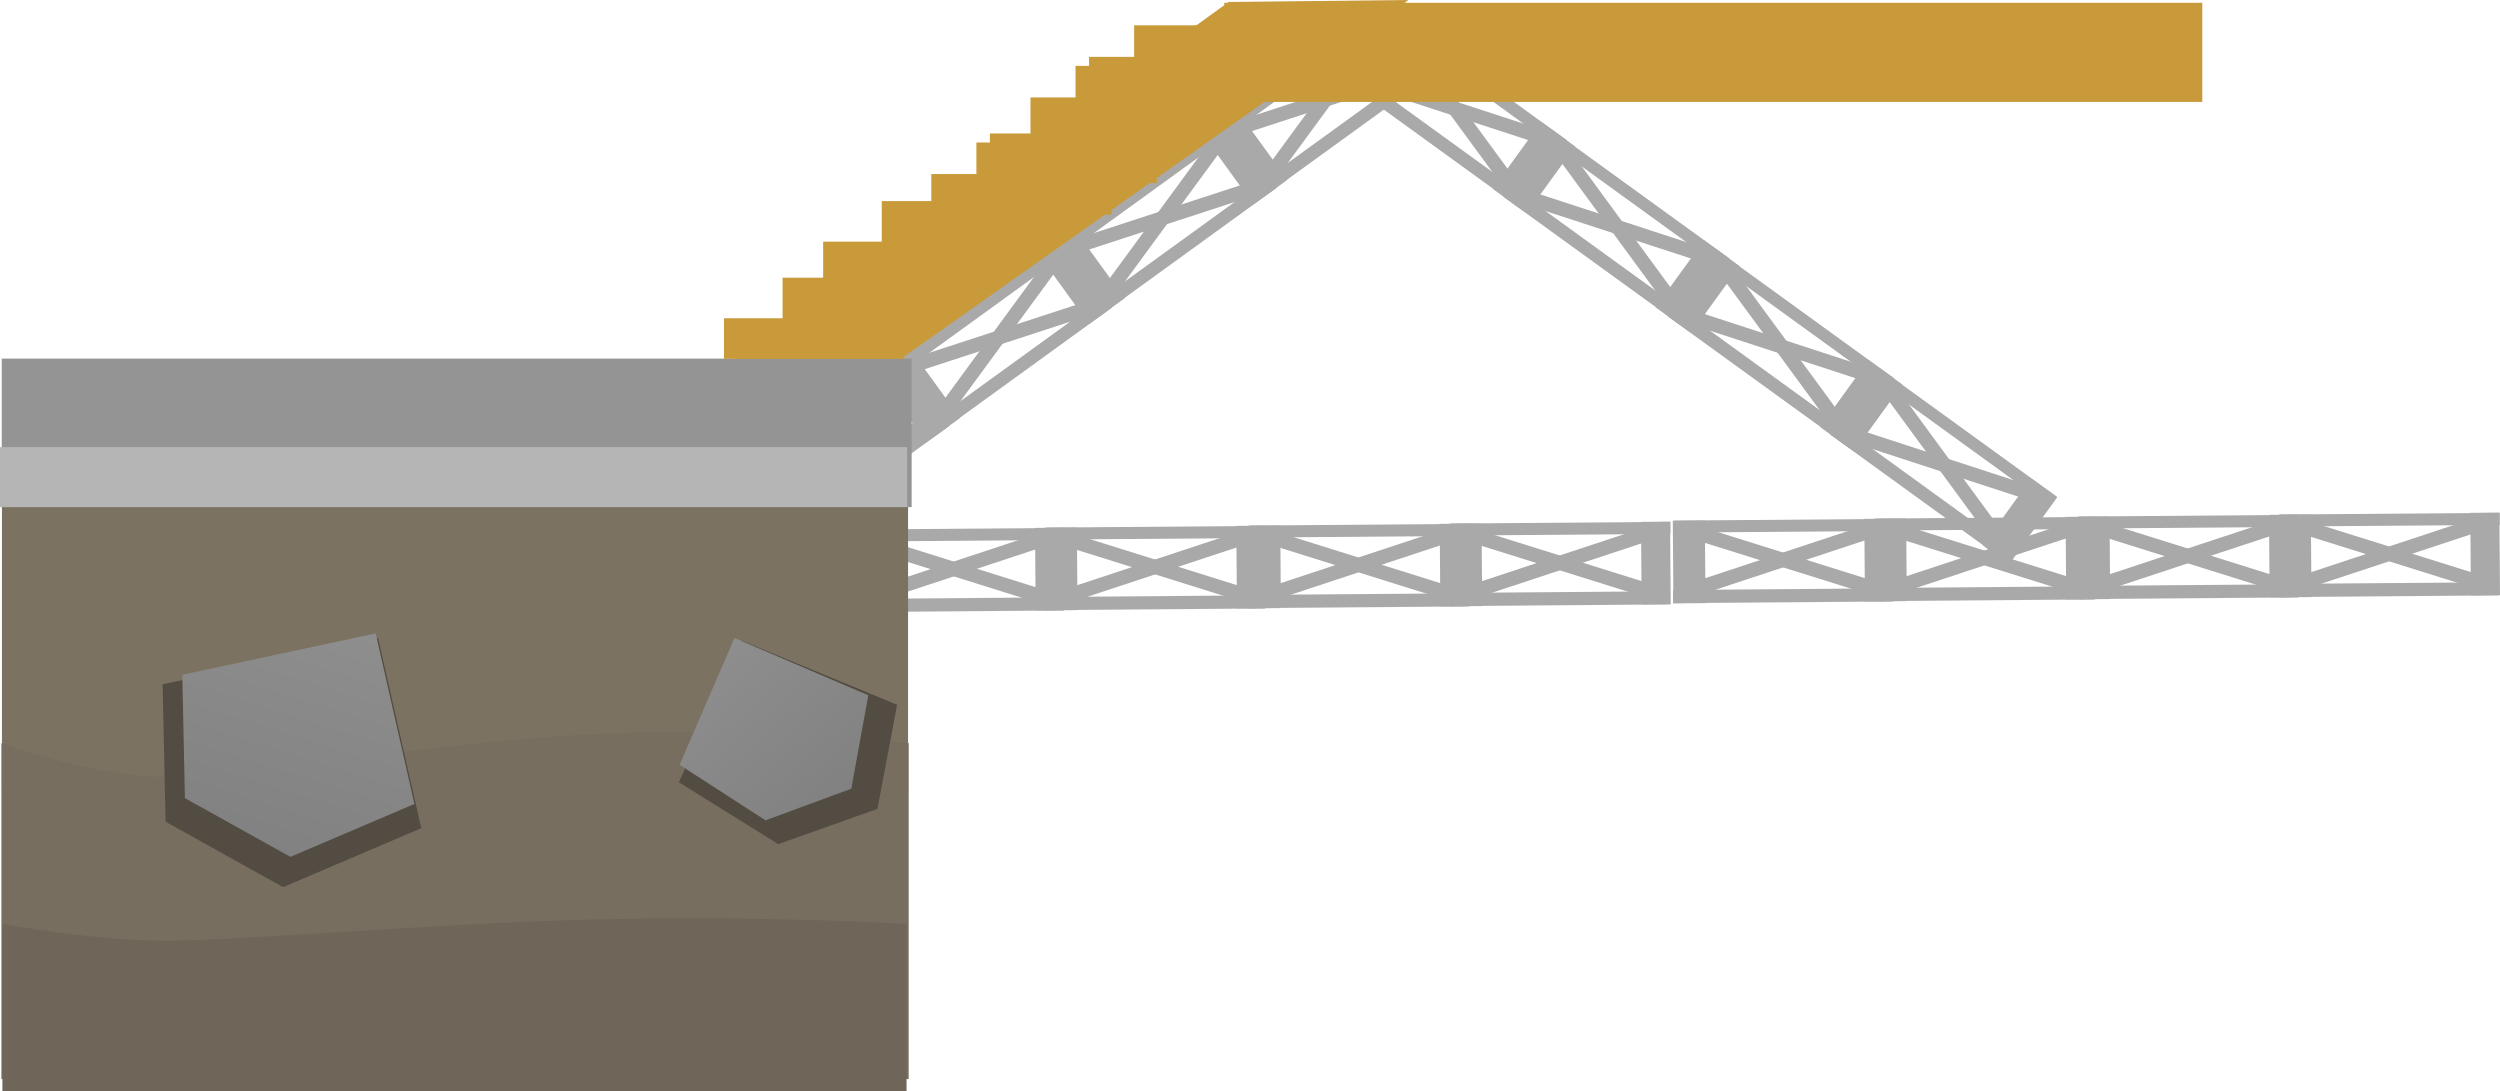 <svg version="1.1" xmlns="http://www.w3.org/2000/svg" xmlns:xlink="http://www.w3.org/1999/xlink" width="554.695" height="242.071" viewBox="0,0,554.695,242.071"><defs><linearGradient x1="116.241" y1="388.29" x2="99.752" y2="399.013" gradientUnits="userSpaceOnUse" id="color-1"><stop offset="0" stop-color="#8e8e8e"/><stop offset="1" stop-color="#818181"/></linearGradient><linearGradient x1="149.423" y1="323.815" x2="177.189" y2="355.859" gradientUnits="userSpaceOnUse" id="color-2"><stop offset="0" stop-color="#8e8e8e"/><stop offset="1" stop-color="#818181"/></linearGradient><linearGradient x1="66.111" y1="316.565" x2="50.317" y2="366.883" gradientUnits="userSpaceOnUse" id="color-3"><stop offset="0" stop-color="#8e8e8e"/><stop offset="1" stop-color="#818181"/></linearGradient></defs><g transform="translate(8.139,-178.183)"><g data-paper-data="{&quot;isPaintingLayer&quot;:true}" fill-rule="nonzero" stroke="none" stroke-linecap="butt" stroke-linejoin="miter" stroke-miterlimit="10" stroke-dasharray="" stroke-dashoffset="0" style="mix-blend-mode: normal"><g data-paper-data="{&quot;index&quot;:null}" fill="#a9a9a9" stroke-width="0"><g><path d="M227.893,313.63l-48.802,0.375l-0.022,-2.918l48.802,-0.375z"/><path d="M179.158,314.058l-0.141,-18.316l7.115,-0.055l0.141,18.316z"/><path d="M179.225,295.689l48.802,-0.375l0.021,2.67l-48.802,0.375z" data-paper-data="{&quot;index&quot;:null}"/><path d="M227.96,295.262l0.141,18.316l-6.453,0.05l-0.141,-18.316z" data-paper-data="{&quot;index&quot;:null}"/><path d="M225.307,298.87l-38.816,12.817l-4.365,-1.872l38.816,-12.817z"/><path d="M220.832,311.507l-39.008,-12.219l4.336,-1.938l39.008,12.219z" data-paper-data="{&quot;index&quot;:null}"/></g><g><path d="M272.556,313.184l-48.802,0.375l-0.022,-2.918l48.802,-0.375z"/><path d="M223.821,313.612l-0.141,-18.316l7.115,-0.055l0.141,18.316z"/><path d="M223.888,295.244l48.802,-0.375l0.021,2.67l-48.802,0.375z" data-paper-data="{&quot;index&quot;:null}"/><path d="M272.623,294.816l0.141,18.316l-6.453,0.05l-0.141,-18.316z" data-paper-data="{&quot;index&quot;:null}"/><path d="M269.97,298.425l-38.816,12.817l-4.365,-1.871l38.816,-12.817z"/><path d="M265.495,311.061l-39.008,-12.219l4.336,-1.938l39.008,12.219z" data-paper-data="{&quot;index&quot;:null}"/></g><g><g><path d="M317.685,312.733l-48.802,0.375l-0.022,-2.918l48.802,-0.375z"/><path d="M268.95,313.161l-0.141,-18.316l7.115,-0.055l0.141,18.316z"/><path d="M269.017,294.793l48.802,-0.375l0.021,2.67l-48.802,0.375z" data-paper-data="{&quot;index&quot;:null}"/><path d="M317.752,294.365l0.141,18.316l-6.453,0.05l-0.141,-18.316z" data-paper-data="{&quot;index&quot;:null}"/><path d="M315.099,297.974l-38.816,12.817l-4.365,-1.871l38.816,-12.817z"/><path d="M310.624,310.61l-39.008,-12.219l4.336,-1.938l39.008,12.219z" data-paper-data="{&quot;index&quot;:null}"/></g><g><path d="M362.348,312.287l-48.802,0.375l-0.022,-2.918l48.802,-0.375z"/><path d="M313.613,312.715l-0.141,-18.316l7.115,-0.055l0.141,18.316z"/><path d="M313.68,294.347l48.802,-0.375l0.021,2.67l-48.802,0.375z" data-paper-data="{&quot;index&quot;:null}"/><path d="M362.415,293.919l0.141,18.316l-6.453,0.05l-0.141,-18.316z" data-paper-data="{&quot;index&quot;:null}"/><path d="M359.762,297.528l-38.816,12.817l-4.365,-1.871l38.816,-12.817z"/><path d="M355.287,310.164l-39.008,-12.219l4.336,-1.938l39.008,12.219z" data-paper-data="{&quot;index&quot;:null}"/></g></g></g><g data-paper-data="{&quot;index&quot;:null}" fill="#a9a9a9" stroke-width="0"><g><path d="M399.839,272.364l39.53,28.621l-1.712,2.364l-39.53,-28.621z"/><path d="M431.81,299.18l10.742,-14.836l5.763,4.173l-10.742,14.836z"/><path d="M446.609,290.517l-39.53,-28.621l1.566,-2.163l39.53,28.621z" data-paper-data="{&quot;index&quot;:null}"/><path d="M413.958,263.514l-10.742,14.836l-5.227,-3.785l10.742,-14.836z" data-paper-data="{&quot;index&quot;:null}"/><path d="M413.439,265.216l24.178,32.961l-4.641,-1.008l-24.178,-32.961z"/><path d="M402.704,273.002l38.861,12.681l2.407,4.094l-38.861,-12.681z" data-paper-data="{&quot;index&quot;:null}"/></g><g><path d="M363.722,246.088l39.53,28.621l-1.712,2.364l-39.53,-28.621z"/><path d="M395.692,272.904l10.742,-14.836l5.763,4.173l-10.742,14.836z"/><path d="M410.492,264.24l-39.53,-28.621l1.566,-2.163l39.53,28.621z" data-paper-data="{&quot;index&quot;:null}"/><path d="M377.84,237.237l-10.742,14.836l-5.227,-3.785l10.742,-14.836z" data-paper-data="{&quot;index&quot;:null}"/><path d="M377.321,238.939l24.178,32.961l-4.641,-1.008l-24.178,-32.961z"/><path d="M366.586,246.725l38.861,12.681l2.407,4.094l-38.861,-12.681z" data-paper-data="{&quot;index&quot;:null}"/></g><g><g><path d="M327.227,219.536l39.53,28.621l-1.712,2.364l-39.53,-28.621z"/><path d="M359.198,246.352l10.742,-14.836l5.763,4.173l-10.742,14.836z"/><path d="M373.997,237.688l-39.53,-28.621l1.566,-2.163l39.53,28.621z" data-paper-data="{&quot;index&quot;:null}"/><path d="M341.345,210.685l-10.742,14.836l-5.227,-3.785l10.742,-14.836z" data-paper-data="{&quot;index&quot;:null}"/><path d="M340.826,212.388l24.178,32.961l-4.641,-1.008l-24.178,-32.961z"/><path d="M330.092,220.173l38.861,12.681l2.407,4.094l-38.861,-12.681z" data-paper-data="{&quot;index&quot;:null}"/></g><g><path d="M291.109,193.259l39.53,28.621l-1.712,2.364l-39.53,-28.621z"/><path d="M323.08,220.075l10.742,-14.836l5.763,4.173l-10.742,14.836z"/><path d="M337.879,211.411l-39.53,-28.621l1.566,-2.163l39.53,28.621z" data-paper-data="{&quot;index&quot;:null}"/><path d="M305.227,184.409l-10.742,14.836l-5.227,-3.785l10.742,-14.836z" data-paper-data="{&quot;index&quot;:null}"/><path d="M304.709,186.111l24.178,32.961l-4.641,-1.008l-24.178,-32.961z"/><path d="M293.974,193.896l38.861,12.681l2.407,4.094l-38.861,-12.681z" data-paper-data="{&quot;index&quot;:null}"/></g></g></g><g fill="#a9a9a9" stroke-width="0"><g><path d="M202.445,272.728l-39.53,28.621l-1.712,-2.364l39.53,-28.621z"/><path d="M163,301.353l-10.742,-14.836l5.763,-4.173l10.742,14.836z"/><path d="M152.398,286.354l39.53,-28.621l1.566,2.163l-39.53,28.621z" data-paper-data="{&quot;index&quot;:null}"/><path d="M191.843,257.729l10.742,14.836l-5.227,3.785l-10.742,-14.836z" data-paper-data="{&quot;index&quot;:null}"/><path d="M191.775,262.208l-24.178,32.961l-4.641,1.008l24.178,-32.961z"/><path d="M195.462,275.096l-38.861,12.681l2.407,-4.094l38.861,-12.681z" data-paper-data="{&quot;index&quot;:null}"/></g><g><path d="M238.563,246.452l-39.53,28.621l-1.712,-2.364l39.53,-28.621z"/><path d="M199.118,275.076l-10.742,-14.836l5.763,-4.173l10.742,14.836z"/><path d="M188.515,260.077l39.53,-28.621l1.566,2.163l-39.53,28.621z" data-paper-data="{&quot;index&quot;:null}"/><path d="M227.961,231.452l10.742,14.836l-5.227,3.785l-10.742,-14.836z" data-paper-data="{&quot;index&quot;:null}"/><path d="M227.893,235.931l-24.178,32.961l-4.641,1.008l24.178,-32.961z"/><path d="M231.58,248.819l-38.861,12.681l2.407,-4.094l38.861,-12.681z" data-paper-data="{&quot;index&quot;:null}"/></g><g><g><path d="M275.058,219.9l-39.53,28.621l-1.712,-2.364l39.53,-28.621z"/><path d="M235.613,248.525l-10.742,-14.836l5.763,-4.173l10.742,14.836z"/><path d="M225.01,233.525l39.53,-28.621l1.566,2.163l-39.53,28.621z" data-paper-data="{&quot;index&quot;:null}"/><path d="M264.455,204.901l10.742,14.836l-5.227,3.785l-10.742,-14.836z" data-paper-data="{&quot;index&quot;:null}"/><path d="M264.388,209.379l-24.178,32.961l-4.641,1.008l24.178,-32.961z"/><path d="M268.075,222.268l-38.861,12.681l2.407,-4.094l38.861,-12.681z" data-paper-data="{&quot;index&quot;:null}"/></g><g><path d="M311.175,193.623l-39.53,28.621l-1.712,-2.364l39.53,-28.621z"/><path d="M271.73,222.248l-10.742,-14.836l5.763,-4.173l10.742,14.836z"/><path d="M261.128,207.248l39.53,-28.621l1.566,2.163l-39.53,28.621z" data-paper-data="{&quot;index&quot;:null}"/><path d="M300.573,178.624l10.742,14.836l-5.227,3.785l-10.742,-14.836z" data-paper-data="{&quot;index&quot;:null}"/><path d="M300.506,183.102l-24.178,32.961l-4.641,1.008l24.178,-32.961z"/><path d="M304.192,195.991l-38.861,12.681l2.407,-4.094l38.861,-12.681z" data-paper-data="{&quot;index&quot;:null}"/></g></g></g><path d="M191.516,257.98l-38.907,1.437l111.874,-80.798l39.907,-0.437z" fill="#c89a3a" stroke-width="0"/><g><path d="M94.36,394.586l6.667,-7.864l17.869,3.774l-6.393,12.029l-12.926,-0.756z" data-paper-data="{&quot;origPos&quot;:null,&quot;origRot&quot;:0}" fill="#534c42" stroke-width="0"/><path d="M96.698,393.726l5.983,-7.058l16.036,3.387l-5.737,10.795l-11.601,-0.678z" data-paper-data="{&quot;origPos&quot;:null,&quot;origRot&quot;:0}" fill="url(#color-1)" stroke-width="NaN"/></g><path d="M-7.709,353.671v-74.527c0,0 20.37,7.453 36.172,7.453c16.66,0 59.489,-7.677 95.167,-9.462c38.69,-1.935 69.71,2.01 69.71,2.01v74.527z" fill="#7c7262" stroke-width="0"/><path d="M-7.829,417.6v-74.527c0,0 20.396,7.453 36.219,7.453c16.682,0 59.566,-7.677 95.291,-9.462c38.74,-1.935 69.8,2.01 69.8,2.01v74.527z" fill="#786e5f" stroke-width="0"/><path d="M-7.606,420.254v-37.052c0,0 20.325,3.705 36.093,3.705c16.624,0 59.359,-3.817 94.959,-4.704c38.605,-0.962 69.558,0.999 69.558,0.999v37.052z" fill="#6f6558" stroke-width="0"/><path d="M-7.756,290.698v-32.952h201.895v32.952z" fill="#949494" stroke-width="0"/><path d="M-8.139,290.698v-13.305h201.276v13.305z" fill="#b5b5b5" stroke-width="0"/><g><path d="M164.534,365.478l-22.038,-13.73l14.077,-31.351l34.341,14.15l-4.372,23.112z" data-paper-data="{&quot;origRot&quot;:0}" fill="#534c42" stroke-width="0"/><path d="M161.709,360.201l-19.055,-12.322l12.172,-28.136l29.694,12.699l-3.78,20.742z" data-paper-data="{&quot;origRot&quot;:0}" fill="url(#color-2)" stroke-width="NaN"/></g><g><path d="M28.596,360.507l-0.65,-30.5l47.812,-10.229l9.572,42.162l-30.65,13.081z" data-paper-data="{&quot;origRot&quot;:0}" fill="#534c42" stroke-width="0"/><path d="M32.889,355.275l-0.583,-27.371l42.908,-9.179l8.59,37.837l-27.507,11.74z" data-paper-data="{&quot;origRot&quot;:0}" fill="url(#color-3)" stroke-width="NaN"/></g><path d="M263.5,200.8v-22h217v22z" fill="#c89a3a" stroke-width="0"/><g fill="#c89a3a" stroke-width="0"><g><path d="M152.5,257.8v-9h40v9z"/><path d="M165.5,249.8v-10h31v10z"/></g><g><path d="M174.5,240.8v-9h40v9z"/><path d="M187.5,232.8v-10h31v10z"/></g></g><g fill="#c89a3a" stroke-width="0"><g><path d="M198.5,225.8v-9h40v9z"/><path d="M211.5,217.8v-10h31v10z"/></g><g><path d="M220.5,208.8v-9h40v9z"/><path d="M233.5,200.8v-10h31v10z"/></g></g><g fill="#c89a3a" stroke-width="0"><g><path d="M208.5,218.8v-9h40v9z"/><path d="M221.5,210.8v-10h31v10z"/></g><g><path d="M230.5,201.8v-9h40v9z"/><path d="M243.5,193.8v-10h31v10z"/></g></g><g data-paper-data="{&quot;index&quot;:null}" fill="#a9a9a9" stroke-width="0"><g><path d="M411.893,311.63l-48.802,0.375l-0.022,-2.918l48.802,-0.375z"/><path d="M363.158,312.058l-0.141,-18.316l7.115,-0.055l0.141,18.316z"/><path d="M363.225,293.689l48.802,-0.375l0.021,2.67l-48.802,0.375z" data-paper-data="{&quot;index&quot;:null}"/><path d="M411.96,293.262l0.141,18.316l-6.453,0.05l-0.141,-18.316z" data-paper-data="{&quot;index&quot;:null}"/><path d="M409.307,296.87l-38.816,12.817l-4.365,-1.872l38.816,-12.817z"/><path d="M404.832,309.507l-39.008,-12.219l4.336,-1.938l39.008,12.219z" data-paper-data="{&quot;index&quot;:null}"/></g><g><path d="M456.556,311.184l-48.802,0.375l-0.022,-2.918l48.802,-0.375z"/><path d="M407.821,311.612l-0.141,-18.316l7.115,-0.055l0.141,18.316z"/><path d="M407.888,293.244l48.802,-0.375l0.021,2.67l-48.802,0.375z" data-paper-data="{&quot;index&quot;:null}"/><path d="M456.623,292.816l0.141,18.316l-6.453,0.05l-0.141,-18.316z" data-paper-data="{&quot;index&quot;:null}"/><path d="M453.97,296.425l-38.816,12.817l-4.365,-1.871l38.816,-12.817z"/><path d="M449.495,309.061l-39.008,-12.219l4.336,-1.938l39.008,12.219z" data-paper-data="{&quot;index&quot;:null}"/></g><g><g><path d="M501.685,310.733l-48.802,0.375l-0.022,-2.918l48.802,-0.375z"/><path d="M452.95,311.161l-0.141,-18.316l7.115,-0.055l0.141,18.316z"/><path d="M453.017,292.793l48.802,-0.375l0.021,2.67l-48.802,0.375z" data-paper-data="{&quot;index&quot;:null}"/><path d="M501.752,292.365l0.141,18.316l-6.453,0.05l-0.141,-18.316z" data-paper-data="{&quot;index&quot;:null}"/><path d="M499.099,295.974l-38.816,12.817l-4.365,-1.871l38.816,-12.817z"/><path d="M494.624,308.61l-39.008,-12.219l4.336,-1.938l39.008,12.219z" data-paper-data="{&quot;index&quot;:null}"/></g><g><path d="M546.348,310.287l-48.802,0.375l-0.022,-2.918l48.802,-0.375z"/><path d="M497.613,310.715l-0.141,-18.316l7.115,-0.055l0.141,18.316z"/><path d="M497.68,292.347l48.802,-0.375l0.021,2.67l-48.802,0.375z" data-paper-data="{&quot;index&quot;:null}"/><path d="M546.415,291.919l0.141,18.316l-6.453,0.05l-0.141,-18.316z" data-paper-data="{&quot;index&quot;:null}"/><path d="M543.762,295.528l-38.816,12.817l-4.365,-1.872l38.816,-12.817z"/><path d="M539.287,308.164l-39.008,-12.219l4.336,-1.938l39.008,12.219z" data-paper-data="{&quot;index&quot;:null}"/></g></g></g></g></g></svg>